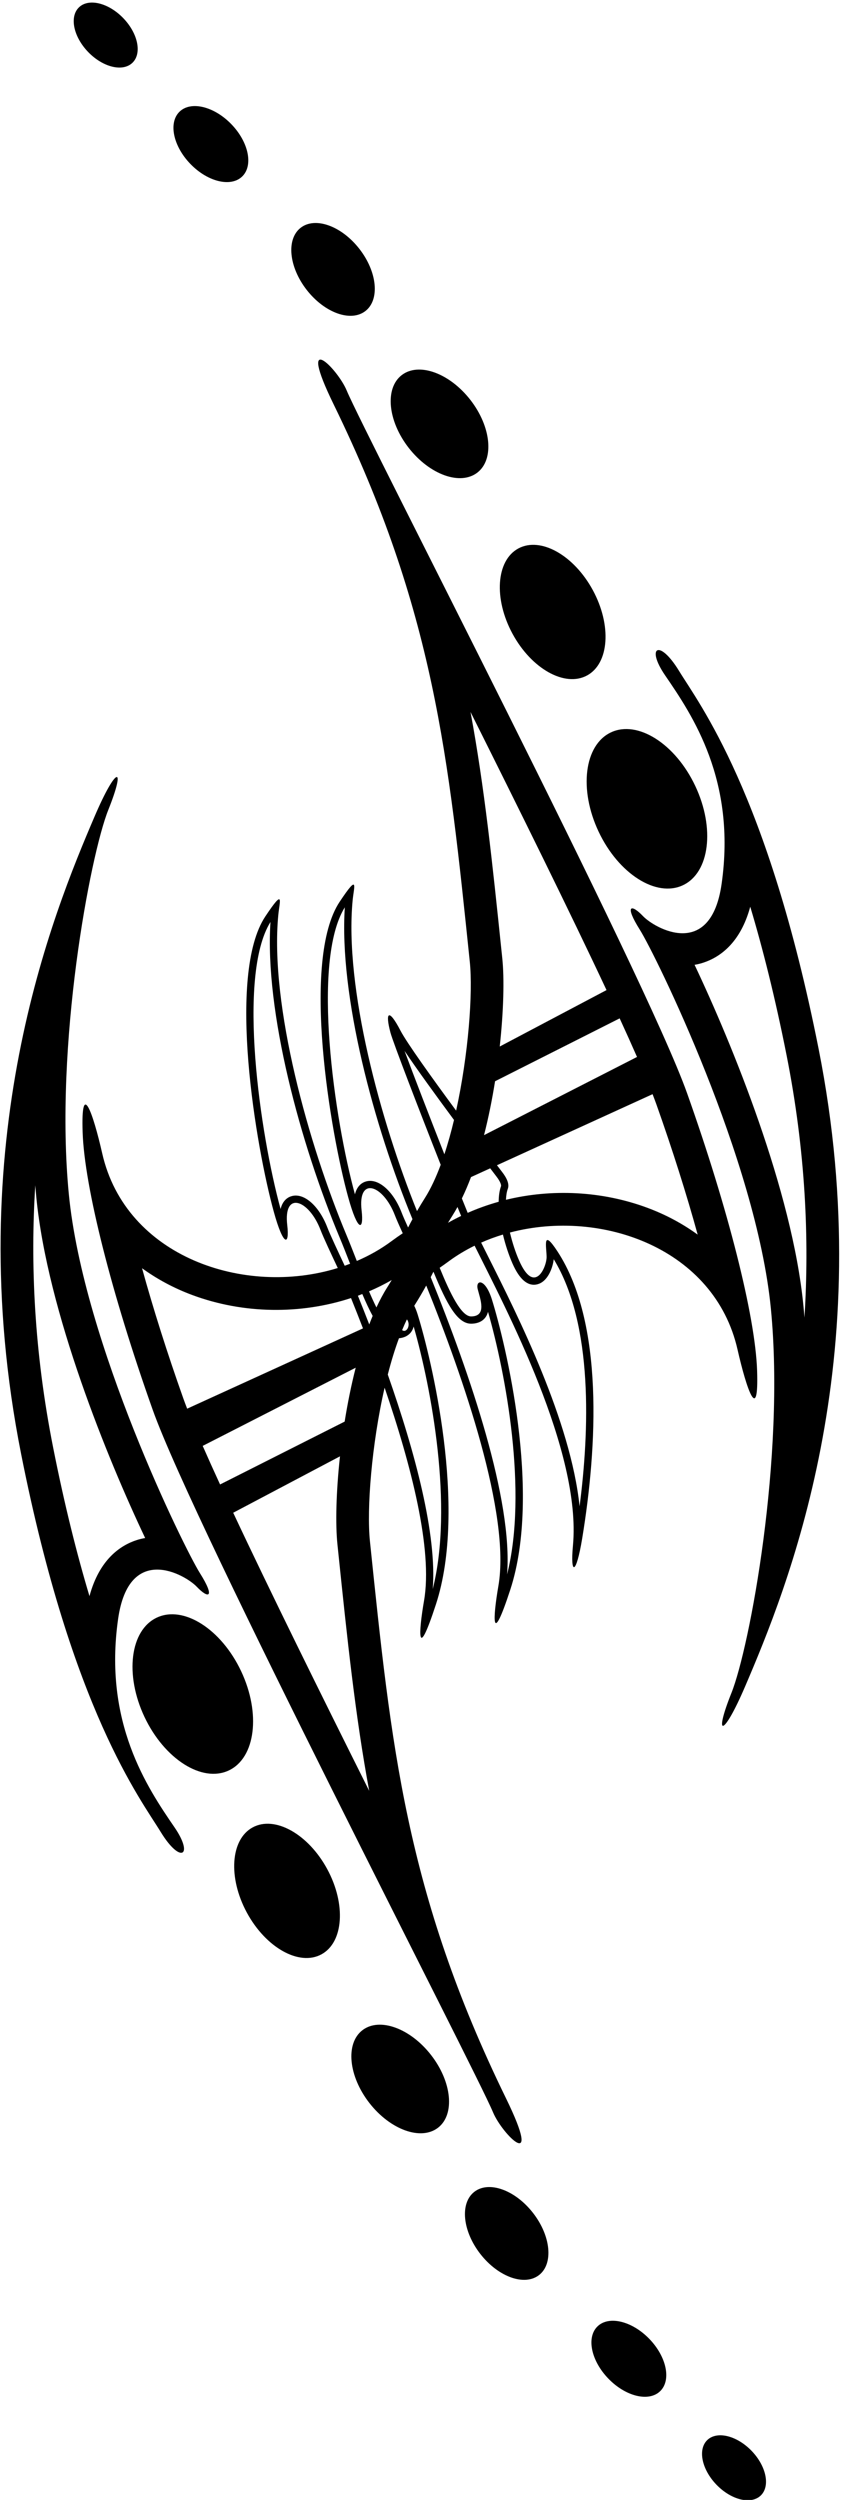 <?xml version="1.0" encoding="UTF-8"?>
<svg xmlns="http://www.w3.org/2000/svg" xmlns:xlink="http://www.w3.org/1999/xlink" width="232pt" height="688pt" viewBox="0 0 232 688" version="1.1">
<g id="surface1">
<path style=" stroke:none;fill-rule:nonzero;fill:rgb(0%,0%,0%);fill-opacity:1;" d="M 36.496 17.277 C 39.164 14.699 38.027 9.195 33.957 4.984 C 29.883 0.77 24.422 -0.555 21.754 2.027 C 19.086 4.605 20.227 10.109 24.297 14.32 C 28.367 18.531 33.832 19.855 36.496 17.277 "/>
<path style=" stroke:none;fill-rule:nonzero;fill:rgb(0%,0%,0%);fill-opacity:1;" d="M 66.727 48.574 C 69.848 45.559 68.52 39.117 63.754 34.188 C 58.992 29.262 52.598 27.715 49.477 30.73 C 46.359 33.746 47.691 40.188 52.453 45.113 C 57.215 50.043 63.609 51.59 66.727 48.574 "/>
<path style=" stroke:none;fill-rule:nonzero;fill:rgb(0%,0%,0%);fill-opacity:1;" d="M 100.695 85.59 C 104.699 82.469 103.949 74.809 99.016 68.488 C 94.086 62.164 86.84 59.57 82.836 62.691 C 78.832 65.816 79.582 73.473 84.516 79.797 C 89.445 86.121 96.691 88.715 100.695 85.59 "/>
<path style=" stroke:none;fill-rule:nonzero;fill:rgb(0%,0%,0%);fill-opacity:1;" d="M 131.551 130.047 C 136.234 126.395 135.355 117.434 129.59 110.035 C 123.816 102.637 115.344 99.602 110.656 103.258 C 105.973 106.91 106.852 115.871 112.621 123.27 C 118.391 130.664 126.863 133.699 131.551 130.047 "/>
<path style=" stroke:none;fill-rule:nonzero;fill:rgb(0%,0%,0%);fill-opacity:1;" d="M 161.754 185.895 C 167.863 182.582 168.578 172.074 163.348 162.422 C 158.117 152.773 148.926 147.633 142.812 150.945 C 136.699 154.258 135.984 164.77 141.215 174.418 C 146.445 184.07 155.641 189.207 161.754 185.895 "/>
<path style=" stroke:none;fill-rule:nonzero;fill:rgb(0%,0%,0%);fill-opacity:1;" d="M 164.938 228.879 C 170.422 240.492 180.828 247.09 188.184 243.617 C 195.539 240.145 197.055 227.914 191.57 216.301 C 186.086 204.688 175.68 198.09 168.324 201.562 C 160.969 205.035 159.453 217.27 164.938 228.879 "/>
<path style=" stroke:none;fill-rule:nonzero;fill:rgb(0%,0%,0%);fill-opacity:1;" d="M 198.824 243.285 C 195.824 264.285 180.367 255.484 177.148 252.105 C 173.93 248.727 171.969 248.996 176.293 255.867 C 180.613 262.738 208.402 319.133 212.402 360.133 C 216.402 401.133 206.535 453.414 201.535 465.914 C 196.535 478.414 199.316 478.098 205.316 464.098 C 216.762 437.391 242.609 374.527 225.555 288.648 C 211.555 218.148 192.605 193.652 187.105 184.652 C 181.605 175.652 177.934 178.105 183.27 185.879 C 190.816 196.879 202.902 214.754 198.824 243.285 Z M 206.719 249.535 C 210.152 260.977 213.562 274.461 216.727 290.402 C 221.98 316.855 223.016 341.082 221.656 362.605 C 221.566 361.484 221.469 360.367 221.359 359.258 C 218.285 327.738 201.707 287.297 191.379 265.527 C 192.133 265.391 192.891 265.227 193.641 264.984 C 198.281 263.5 204.004 259.574 206.719 249.535 "/>
<path style=" stroke:none;fill-rule:nonzero;fill:rgb(0%,0%,0%);fill-opacity:1;" d="M 194.875 671.527 C 192.211 674.105 193.348 679.609 197.418 683.82 C 201.488 688.031 206.953 689.355 209.621 686.777 C 212.285 684.199 211.148 678.695 207.078 674.484 C 203.008 670.273 197.543 668.949 194.875 671.527 "/>
<path style=" stroke:none;fill-rule:nonzero;fill:rgb(0%,0%,0%);fill-opacity:1;" d="M 164.645 640.23 C 161.523 643.246 162.855 649.688 167.621 654.613 C 172.383 659.543 178.773 661.09 181.895 658.074 C 185.016 655.059 183.684 648.617 178.922 643.691 C 174.156 638.762 167.766 637.215 164.645 640.23 "/>
<path style=" stroke:none;fill-rule:nonzero;fill:rgb(0%,0%,0%);fill-opacity:1;" d="M 130.68 603.215 C 126.676 606.336 127.426 613.992 132.355 620.316 C 137.289 626.641 144.531 629.234 148.535 626.109 C 152.539 622.988 151.789 615.328 146.859 609.008 C 141.93 602.684 134.684 600.09 130.68 603.215 "/>
<path style=" stroke:none;fill-rule:nonzero;fill:rgb(0%,0%,0%);fill-opacity:1;" d="M 99.824 558.758 C 95.137 562.41 96.016 571.371 101.785 578.77 C 107.555 586.164 116.031 589.203 120.719 585.547 C 125.402 581.895 124.523 572.934 118.754 565.535 C 112.984 558.137 104.508 555.102 99.824 558.758 "/>
<path style=" stroke:none;fill-rule:nonzero;fill:rgb(0%,0%,0%);fill-opacity:1;" d="M 69.621 502.91 C 63.512 506.223 62.793 516.73 68.023 526.379 C 73.254 536.031 82.449 541.168 88.562 537.855 C 94.672 534.547 95.391 524.035 90.16 514.387 C 84.93 504.734 75.734 499.598 69.621 502.91 "/>
<path style=" stroke:none;fill-rule:nonzero;fill:rgb(0%,0%,0%);fill-opacity:1;" d="M 66.438 459.922 C 60.953 448.312 50.547 441.711 43.191 445.188 C 35.836 448.66 34.32 460.891 39.805 472.504 C 45.289 484.113 55.695 490.715 63.051 487.238 C 70.406 483.766 71.922 471.535 66.438 459.922 "/>
<path style=" stroke:none;fill-rule:nonzero;fill:rgb(0%,0%,0%);fill-opacity:1;" d="M 32.547 445.52 C 35.547 424.52 51.004 433.316 54.223 436.695 C 57.445 440.074 59.406 439.805 55.082 432.934 C 50.758 426.066 22.969 369.672 18.969 328.672 C 14.969 287.672 24.84 235.391 29.84 222.891 C 34.84 210.391 32.059 210.703 26.059 224.703 C 14.613 251.414 -11.234 314.277 5.82 400.152 C 19.82 470.652 38.77 495.152 44.27 504.152 C 49.77 513.152 53.438 510.699 48.105 502.926 C 40.555 491.926 28.473 474.051 32.547 445.52 Z M 24.652 439.27 C 21.219 427.828 17.812 414.344 14.648 398.402 C 9.395 371.945 8.355 347.723 9.719 326.199 C 9.809 327.32 9.906 328.438 10.012 329.547 C 13.09 361.066 29.664 401.508 39.996 423.277 C 39.238 423.41 38.484 423.578 37.73 423.82 C 33.09 425.305 27.367 429.23 24.652 439.27 "/>
<path style=" stroke:none;fill-rule:nonzero;fill:rgb(0%,0%,0%);fill-opacity:1;" d="M 208.605 377.152 C 208.105 362.152 200.609 332.633 189.324 300.887 C 177.707 268.203 100.527 119.465 95.527 107.473 C 92.953 101.297 81.602 90.152 91.938 111.301 C 119.664 168.043 123.594 208.41 129.441 264.652 C 130.344 273.305 129.043 290.352 125.68 305.656 C 119.082 296.715 112.078 286.965 110.355 283.652 C 107.105 277.402 106.066 278.488 107.586 284.195 C 108.293 286.852 115.547 305.66 121.43 320.555 C 120.133 324.035 118.691 327.145 117.105 329.652 C 116.348 330.848 115.609 332.07 114.898 333.301 C 104.887 308.598 94.848 271.836 97.168 247.734 C 97.531 244.004 98.938 240.152 93.602 248.152 C 82.898 264.211 91.047 311.754 95.938 329.484 C 98.602 339.152 100.301 338.801 99.637 333.133 C 98.516 323.613 105.559 326.012 108.805 334.449 C 109.227 335.555 110.039 337.383 110.969 339.402 C 109.969 340.07 108.914 340.805 107.77 341.652 C 104.852 343.809 101.664 345.59 98.316 347.031 C 97.332 344.52 96.371 342.055 95.449 339.859 C 85.105 315.195 74.281 276.707 76.684 251.773 C 77.043 248.039 78.449 244.191 73.117 252.191 C 62.414 268.25 70.559 315.793 75.449 333.523 C 78.117 343.191 79.816 342.84 79.148 337.172 C 78.027 327.652 85.074 330.051 88.316 338.488 C 89.125 340.594 91.336 345.301 93.066 348.969 C 67.367 356.91 34.648 345.938 28.164 317.418 C 25.664 306.418 22.27 296.652 22.77 311.652 C 23.27 326.652 30.766 356.172 42.047 387.914 C 53.664 420.602 130.848 569.34 135.848 581.328 C 138.422 587.508 149.77 598.652 139.438 577.504 C 111.711 520.762 107.781 480.395 101.93 424.152 C 101.008 415.266 102.402 397.52 105.973 381.902 C 113.312 403.277 119.27 426.453 116.84 440.504 C 115.336 449.195 114.785 457.859 120.117 441.523 C 128.848 414.789 118.793 373.723 115.078 361.742 C 114.781 360.789 114.465 360.016 114.141 359.367 C 114.184 359.297 114.227 359.223 114.27 359.152 C 115.379 357.402 116.445 355.594 117.441 353.789 C 127.691 379.234 140.73 416.793 137.324 436.465 C 135.82 445.152 135.27 453.816 140.605 437.484 C 149.336 410.746 139.277 369.684 135.562 357.703 C 133.695 351.68 130.961 352.129 131.629 354.797 C 132.297 357.465 134.23 362.234 129.844 362.293 C 127.121 362.328 124.09 356.102 121.145 348.902 C 121.93 348.363 122.738 347.789 123.605 347.152 C 125.848 345.492 128.254 344.059 130.766 342.82 C 139.363 360.102 160.297 399.449 157.863 425.398 C 157.113 433.398 158.703 433.789 160.43 423.293 C 164.539 398.289 166.469 364.078 153.605 344.402 C 149.355 337.902 150.582 343.078 150.609 345.906 C 150.637 348.656 147.281 356.566 143.031 346.906 C 142.027 344.629 141.148 341.918 140.504 339.203 C 165.836 332.52 196.91 343.672 203.211 371.387 C 205.711 382.387 209.105 392.152 208.605 377.152 Z M 110.672 333.734 C 108.43 327.902 104.359 324.273 100.996 325.105 C 99.926 325.367 98.414 326.195 97.797 328.691 C 92.176 308.164 85.75 264.59 95.008 249.699 C 93.406 274.051 103.016 309.812 113.652 335.523 C 113.23 336.293 112.832 337.059 112.445 337.82 C 111.68 336.145 111.023 334.652 110.672 333.734 Z M 112.117 363.098 C 113.27 364.566 112.105 366.984 110.801 366.062 C 111.223 365.027 111.664 364.039 112.117 363.098 Z M 90.184 337.773 C 87.941 331.941 83.875 328.312 80.508 329.145 C 79.438 329.406 77.926 330.234 77.309 332.73 C 71.691 312.203 65.262 268.629 74.523 253.738 C 72.898 278.43 82.797 314.855 93.605 340.633 C 94.488 342.734 95.395 345.059 96.355 347.52 C 96.395 347.613 96.43 347.699 96.465 347.793 C 95.973 347.98 95.48 348.168 94.98 348.344 C 93.309 344.797 90.98 339.848 90.184 337.773 Z M 50.527 384.902 C 46.059 372.328 42.188 360.074 39.137 349.023 C 43.266 352.016 47.902 354.52 52.996 356.41 C 67.129 361.656 82.914 361.762 96.715 357.234 C 97.789 359.891 98.895 362.684 100.012 365.582 L 51.57 387.68 C 51.184 386.684 50.828 385.742 50.527 384.902 Z M 55.852 397.922 L 98.008 376.402 C 96.773 381.227 95.762 386.254 94.965 391.234 L 60.637 408.539 C 58.867 404.699 57.27 401.148 55.852 397.922 Z M 101.73 492.863 C 88.324 466.074 74.406 437.945 64.258 416.32 L 93.676 400.793 C 92.602 410.629 92.398 419.496 92.98 425.086 L 93.191 427.105 C 95.676 451.016 97.871 472.102 101.73 492.863 Z M 101.742 364.496 C 100.703 361.809 99.656 359.172 98.617 356.598 C 99.023 356.449 99.422 356.277 99.824 356.121 C 100.812 358.441 101.754 360.453 102.68 362.152 C 102.355 362.918 102.047 363.703 101.742 364.496 Z M 103.719 359.82 C 103.039 358.473 102.359 356.969 101.684 355.387 C 103.836 354.469 105.926 353.434 107.934 352.273 C 107.527 352.949 107.109 353.637 106.668 354.336 C 105.617 355.992 104.641 357.844 103.719 359.82 Z M 119.234 437.328 C 120.41 422.305 114.422 399.812 106.848 378.293 C 107.758 374.75 108.785 371.375 109.93 368.297 C 111.734 368.133 112.738 367.309 113.262 366.609 C 113.617 366.133 113.84 365.605 113.977 365.059 C 118.828 381.949 124.98 414.578 119.234 437.328 Z M 129.871 364.293 C 132.031 364.262 133.172 363.34 133.746 362.57 C 134.105 362.094 134.324 361.566 134.465 361.02 C 139.312 377.91 145.465 410.539 139.719 433.289 C 141.328 412.781 129.586 378.352 118.672 351.488 C 118.914 351.016 119.148 350.551 119.375 350.086 C 119.402 350.066 119.426 350.051 119.453 350.035 C 123.16 359.047 126.082 364.344 129.871 364.293 Z M 175.52 290.883 L 133.367 312.402 C 134.602 307.578 135.609 302.551 136.406 297.57 L 170.738 280.262 C 172.508 284.105 174.105 287.656 175.52 290.883 Z M 129.645 195.938 C 143.051 222.73 156.969 250.859 167.117 272.48 L 137.695 288.012 C 138.77 278.176 138.977 269.305 138.395 263.719 L 138.184 261.699 C 135.699 237.789 133.5 216.703 129.645 195.938 Z M 111.465 289.211 C 114.809 294.191 120.16 301.559 125.094 308.223 C 124.309 311.52 123.422 314.699 122.441 317.668 C 118.43 307.477 113.973 295.961 111.465 289.211 Z M 123.441 336.527 C 123.844 335.855 124.262 335.168 124.707 334.469 C 125.172 333.738 125.617 332.969 126.055 332.172 C 126.414 333.062 126.75 333.883 127.055 334.633 C 125.828 335.227 124.617 335.852 123.441 336.527 Z M 128.867 333.789 C 128.398 332.637 127.859 331.301 127.262 329.82 C 128.156 327.98 128.992 326.016 129.777 323.945 L 135.066 321.531 C 135.906 322.637 136.492 323.402 136.734 323.715 C 138.031 325.383 138.125 326.254 138.051 326.449 C 137.621 327.605 137.418 329.078 137.398 330.738 C 134.469 331.555 131.613 332.57 128.867 333.789 Z M 141.199 347.711 C 143.125 352.09 145.387 354.031 147.918 353.484 C 150.973 352.828 152.344 348.754 152.57 346.539 C 163.562 364.543 162.348 394.129 159.695 414.551 C 157.254 391.102 142.809 362.344 134.5 345.812 C 133.812 344.445 133.172 343.164 132.578 341.98 C 134.523 341.117 136.523 340.379 138.574 339.758 C 139.25 342.578 140.168 345.367 141.199 347.711 Z M 178.375 332.395 C 165.848 327.742 152.012 327.121 139.41 330.195 C 139.461 329.004 139.621 327.961 139.926 327.152 C 140.414 325.844 139.613 324.16 138.312 322.488 C 138.043 322.141 137.562 321.512 136.93 320.684 L 179.805 301.125 C 180.191 302.121 180.547 303.062 180.848 303.902 C 185.316 316.477 189.188 328.73 192.234 339.781 C 188.105 336.785 183.473 334.285 178.375 332.395 "/>
</g>
</svg>
